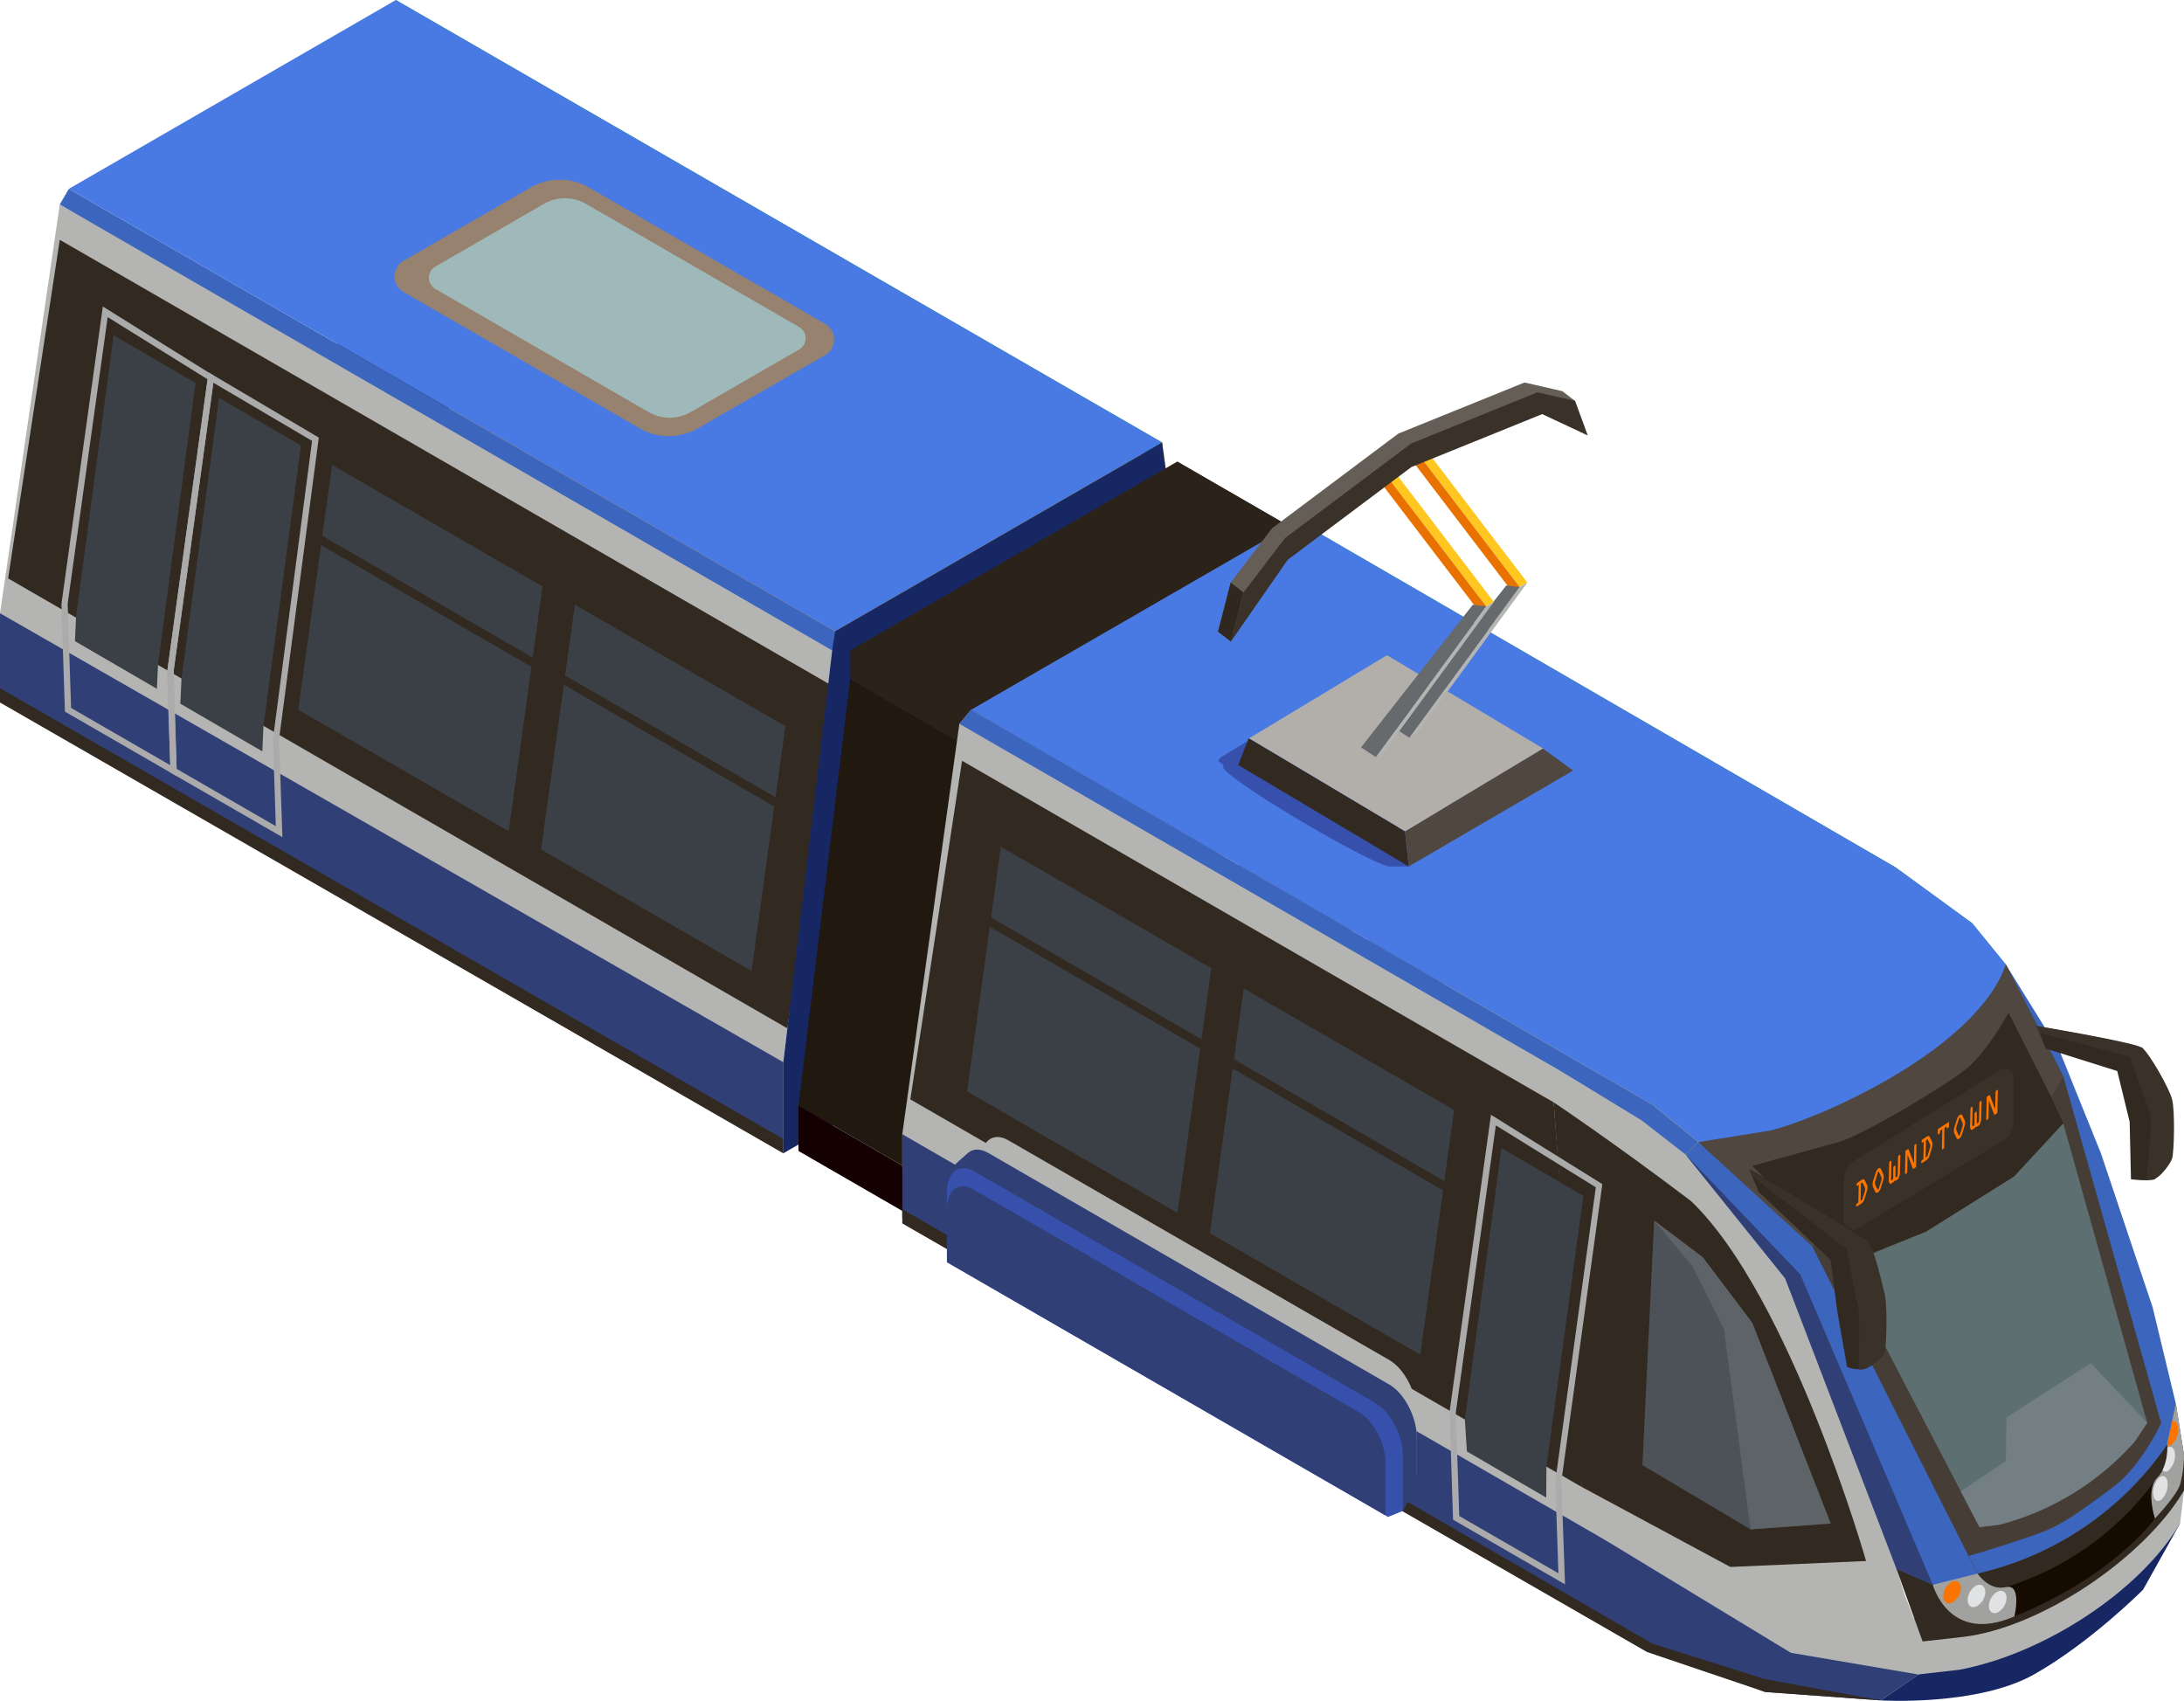 <svg xmlns="http://www.w3.org/2000/svg" viewBox="0 0 477.43 371.8"><defs><style>.cls-1{isolation:isolate;}.cls-2{fill:#2b2219;}.cls-3{fill:#21180f;}.cls-4{fill:#fbc900;}.cls-5{fill:#fb9d00;}.cls-6{fill:#27ad69;}.cls-7{fill:#140000;}.cls-8{fill:#322920;}.cls-9{fill:#b4b4b2;}.cls-10{fill:#3b4046;}.cls-11{fill:#303f75;}.cls-12{fill:#3c65bd;}.cls-13{mix-blend-mode:multiply;}.cls-14{fill:#ababab;}.cls-15{fill:#497ae3;}.cls-16{fill:#162764;}.cls-17{fill:#4d5258;}.cls-18{fill:#fbed00;}.cls-19{fill:#160b00;}.cls-20{fill:#463e36;}.cls-21{fill:#504840;}.cls-22{fill:#3750ab;}.cls-23{fill:#a1a1a0;}.cls-24{fill:#5e6f72;}.cls-25{fill:#737f82;}.cls-26{fill:#e1e2e3;}.cls-27{fill:#fb7400;}.cls-28{fill:#3a3128;}.cls-29{fill:#b2aeaa;}.cls-30{fill:#96826e;}.cls-31{fill:#9fb8b9;}.cls-32{fill:#5e6368;}.cls-33{fill:#ffc71f;}.cls-34{fill:#e87100;}.cls-35{fill:#666a6c;}.cls-36{fill:#655e57;}.cls-37{fill:#30271e;}</style></defs><g class="cls-1"><g id="Layer_2" data-name="Layer 2"><g id="Layer_1-2" data-name="Layer 1"><polygon class="cls-2" points="281.8 121.27 257.35 107.16 257.35 100.9 281.8 115.02 281.8 121.27"/><polygon class="cls-3" points="295.43 200.12 270.98 186 257.35 107.16 281.8 121.27 295.43 200.12"/><polygon class="cls-4" points="98.19 98.58 267.66 196.43 254.04 96.72 84.56 3.41 98.19 98.58"/><polygon class="cls-5" points="267.66 175.21 267.66 196.43 98.19 98.58 98.19 77.36 267.66 175.21"/><polygon class="cls-6" points="254.04 101.25 84.56 3.41 86.54 0 254.04 96.72 254.04 101.25"/><polygon class="cls-7" points="98.19 96.16 73.74 82.05 73.74 72.13 98.19 86.25 98.19 96.16"/><polygon class="cls-8" points="98.19 93.75 267.66 191.59 267.66 196.43 98.19 98.58 98.19 93.75"/><polygon class="cls-9" points="1.77 154.25 171.24 252.1 171.24 232.19 182.54 138 13.07 44.69 0 134.05 1.77 154.25"/><polygon class="cls-8" points="172.12 224.79 66.91 164.04 39.85 148.42 1.77 126.43 13.07 52.42 182.54 150.27 172.12 224.79"/><polygon class="cls-10" points="34.3 150.56 16.38 140.15 16.63 134.73 24.84 73.3 42.75 83.71 34.55 145.15 34.3 150.56"/><polygon class="cls-10" points="57.34 164.24 39.42 153.82 39.67 148.4 47.88 86.97 65.79 97.39 57.59 158.82 57.34 164.24"/><polygon class="cls-10" points="65.2 155.14 111.21 181.7 118.6 128.2 72.6 101.64 65.2 155.14"/><polygon class="cls-8" points="68.77 116.14 118.28 144.81 118.28 146.98 68.77 118.31 68.77 116.14"/><polygon class="cls-10" points="118.28 185.68 164.29 212.24 171.68 158.74 125.68 132.18 118.28 185.68"/><polygon class="cls-8" points="121.85 146.67 171.36 175.34 171.36 177.52 121.85 148.85 121.85 146.67"/><polygon class="cls-11" points="171.24 232.19 171.24 249.16 0 152.33 0 134.05 171.24 232.19"/><polygon class="cls-12" points="182.54 142.53 13.07 44.69 15.05 41.28 182.54 138 182.54 142.53"/><g class="cls-13"><path class="cls-14" d="M38.67,169.69,14.19,155.55,13.43,132,22.48,67,46.84,82.2l-.06.45-8.91,64.53ZM15.54,154.75l21.67,12.51-.7-20.16,8.85-64.2L23.54,69.32,14.79,132Z"/></g><g class="cls-13"><path class="cls-14" d="M61.74,183,37.27,168.88,36.6,146.4l9-65L69.69,95.65l-.06.45L61,161.6ZM38.61,168.07l21.68,12.52-.62-19.05,8.55-65.17L46.64,83.66,38,146.47Z"/></g><polygon class="cls-8" points="0 150.44 171.24 248.97 171.24 252.1 0 153.56 0 150.44"/><polygon class="cls-15" points="86.54 0 15.05 41.28 182.54 138 254.04 96.72 86.54 0"/><polygon class="cls-16" points="254.04 96.72 267.66 196.43 171.24 252.1 171.24 232.19 181.93 142.18 182.54 138 254.04 96.72"/><polygon class="cls-7" points="199 265.71 174.55 251.59 174.55 241.67 199 255.79 199 265.71"/><polygon class="cls-3" points="199 255.79 174.55 241.67 185.85 148.43 210.31 162.55 199 255.79"/><polygon class="cls-2" points="210.31 162.55 185.85 148.43 185.85 142.18 210.31 156.3 210.31 162.55"/><polygon class="cls-2" points="185.85 142.18 257.35 100.9 281.8 115.02 210.31 162.55 210.31 156.3 185.85 142.18"/><path class="cls-16" d="M411.12,371.69S432.28,373,444.67,366s23.81-18.51,23.81-18.51l8.1-14.49-32.42,20.76L419.44,366Z"/><path class="cls-9" d="M419.44,366l8.86-1c18.6-3.48,39.58-17.25,48.28-32h0l.85-7.23-62.12,29.42Z"/><polygon class="cls-8" points="442.24 269.4 295.43 184.64 281.8 125.02 411.12 199.69 442.24 264.08 442.24 269.4"/><path class="cls-4" d="M396.91,240.75,313.68,192.7c-3.32-1.92-6,.11-6,4.54v13.94l95.24,55V252.23C402.91,247.8,400.22,242.66,396.91,240.75Z"/><path class="cls-8" d="M459.27,306.78s-8.94-73.09-30.65-93.85l-17.5-13.25,31.12,64.4Z"/><polygon class="cls-17" points="359.14 214.05 405.14 240.61 391.52 201.67 345.51 175.11 359.14 214.05"/><polygon class="cls-8" points="359.14 181.94 405.14 208.5 405.14 210.67 359.14 184.11 359.14 181.94"/><polygon class="cls-17" points="303.49 181.92 349.49 208.48 335.87 169.54 289.86 142.98 303.49 181.92"/><polygon class="cls-8" points="303.49 149.81 349.49 176.37 349.49 178.55 303.49 151.99 303.49 149.81"/><path class="cls-18" d="M399.14,249.35l-87.69-50.62c-3.32-1.92-6,.11-6,4.54v15l99.7,57.56v-15C405.14,256.41,402.45,251.27,399.14,249.35Z"/><polygon class="cls-12" points="438.47 210.82 450.36 230.02 459.27 252.1 470.57 285.75 475.64 306.78 473.76 315.75 466.96 294.05 449.14 242.01 438.47 210.82"/><polygon class="cls-6" points="281.8 117.28 412.81 192.92 428.62 205.13 434.94 213.44 438.47 210.82 431.14 201.81 414.39 189.6 283.78 113.87 281.8 117.28"/><polygon class="cls-7" points="295.43 210.04 270.98 195.92 270.98 186 295.43 200.12 295.43 210.04"/><polygon class="cls-17" points="440.24 274.84 416.63 261.21 403 208.3 426.61 221.93 440.24 274.84"/><g class="cls-13"><path class="cls-14" d="M443.26,293.82,414,276.91,400,204l29.29,16.92Zm-28-17.85,25.93,15L428,221.86l-25.94-15Z"/></g><polygon class="cls-8" points="461.03 322.64 456.11 329.29 456.52 305.46 295.43 212.46 300.35 203.77 461.03 322.64"/><polygon class="cls-9" points="420.29 358.81 419.44 362.78 419.44 366.04 360.09 361.13 199 268.13 197.24 255.03 197.24 247.93 209.72 158.22 212.28 155.15 342.89 230.87 361.4 241.57 368.5 252.39 394.75 273.33 409.37 326.29 416.16 347.99 420.29 358.81"/><polygon class="cls-11" points="419.44 366.04 411.12 371.69 385.86 369.85 358.33 359.21 197.24 266.2 197.24 247.93 351.01 336.71 391.49 361.29 419.44 366.04"/><polygon class="cls-8" points="345.82 325.07 199 240.31 210.31 166.3 339.63 240.96 345.82 319.75 345.82 325.07"/><path class="cls-9" d="M303.66,297.26l-83.23-48c-3.31-1.92-6,.12-6,4.54v13.94l95.24,55V308.74C309.67,304.32,307,299.18,303.66,297.26Z"/><path class="cls-8" d="M407.93,341.22s-16.58-57.94-38.29-78.7c-17.5-13.24-30-21.56-30-21.56l6.2,84.11,32.41,17.45Z"/><polygon class="cls-12" points="209.72 158.22 341.31 234.2 358.87 244.9 368.5 252.39 371.27 249.66 361.4 241.58 342.89 230.88 212.28 155.15 209.72 158.22"/><polygon class="cls-17" points="361.6 266.82 359.04 320.27 382.67 334.3 400.19 333.02 383.05 289.16 372.24 274.84 361.6 266.82"/><polygon class="cls-8" points="385.86 367.05 411.12 371.69 385.86 369.85 360.09 361.13 197.24 267.43 197.24 264.31 361.21 359.28 385.86 367.05"/><path class="cls-8" d="M420.29,358.81l8.86-1c17-2,39.58-17.25,48.28-32h0v-7.75l-1.79-11.27-1.88,9-59.2,27.14Z"/><path class="cls-19" d="M471.08,331.92s-8.82,12.52-30.72,21.41l-1.86-6.4a63.82,63.82,0,0,0,32.59-23.29A14.15,14.15,0,0,1,471.08,331.92Z"/><path class="cls-20" d="M473.76,315.76h0a68.73,68.73,0,0,1-40,27.84l-1.45.36-9.76,2.44-12.44-28.58-16-43.36-22.82-24.81,67.2-38.84,12.58,24.53Z"/><path class="cls-21" d="M451.05,235.35S444,249.2,430.82,256.74s-34.66,15.68-34.66,15.68l-24.89-22.76,67.2-38.84Z"/><path class="cls-11" d="M303.66,302.62,216,252c-1.84-1.06-3.49-.91-4.59.2-.41.41-3.07,2.55-3.31,3.19s1.9.09,1.9,1.15v15l96.71,58.77,3-6V314.1C309.67,309.67,307,304.54,303.66,302.62Z"/><path class="cls-22" d="M300.67,306.69,213,256.07c-3.32-1.92-6,.11-6,4.54l0,15.31,96.42,55.67,3.25-1.32v-12.1C306.68,313.75,304,308.61,300.67,306.69Z"/><path class="cls-11" d="M297.08,308.71,212.79,260c-3.19-1.84-5.78.11-5.78,4.36v11.52l95.85,55.34V319.74C302.86,315.49,300.27,310.55,297.08,308.71Z"/><path class="cls-23" d="M440.36,353.33s1.73-7.24-1.86-6.4-6-2.69-6.23-3-9.76,2.44-9.76,2.44S426,359.56,440.36,353.33Z"/><path class="cls-15" d="M212.28,155.15l71.5-41.28L414.39,189.6l16.75,12.21,7.33,9h0c-6.19,18.25-39.81,33.42-51.47,36.31l-15.73,2.53-9.87-8.08-18.51-10.7Z"/><polygon class="cls-12" points="371.27 249.66 368.5 252.39 390.23 279.41 409.37 326.29 414.56 342.9 422.51 346.41 432.27 343.97 396.15 272.42 371.27 249.66"/><path class="cls-24" d="M469.39,311l-2.73,4.1a59.53,59.53,0,0,1-29.53,18.17l-4.41.54-4.07-7.8-25.74-49.36L421,269.23l19.23-12.06,10.79-11.65Z"/><path class="cls-25" d="M469.39,311l-2.73,4.1a59.53,59.53,0,0,1-29.53,18.17l-4.41.54-4.07-7.8,9.82-6.65.17-9.54L457.06,298Z"/><path class="cls-12" d="M473.76,315.76h0a68.73,68.73,0,0,1-40,27.84l-1.45.36-1.93-3.84s13.32-3.92,17.53-5.83c3.84-1.74,7.84-4.6,14.07-9.27s10.47-14,10.47-14Z"/><path class="cls-26" d="M434,347.89a3.73,3.73,0,0,1-1.86,3.21c-1.06.53-1.95,0-2-1.29a3.73,3.73,0,0,1,1.85-3.2C433,346.07,433.91,346.65,434,347.89Z"/><path class="cls-26" d="M438.64,349.21a3.77,3.77,0,0,1-1.86,3.21c-1.06.53-1.95,0-2-1.28a3.75,3.75,0,0,1,1.86-3.21C437.71,347.4,438.6,348,438.64,349.21Z"/><path class="cls-27" d="M428.65,347.08a3.74,3.74,0,0,1-1.85,3.21c-1.06.53-1.95-.05-2-1.29a3.74,3.74,0,0,1,1.85-3.21C427.72,345.26,428.62,345.84,428.65,347.08Z"/><path class="cls-23" d="M477.43,318.05a25.3,25.3,0,0,1-.85,6.43c-.85,2.59-5.5,7.44-5.5,7.44s-2.08-6.33.52-8.93a6.26,6.26,0,0,0,1.13-1.56,11.17,11.17,0,0,0,1.06-4.94c0-.2,0-.37,0-.49s0-.24,0-.24l1.07-5.11.81-3.86Z"/><path class="cls-26" d="M473.84,324.11a4.56,4.56,0,0,1-1.33,3.66c-.87.7-1.68.19-1.81-1.13A4.61,4.61,0,0,1,472,323C472.9,322.27,473.71,322.78,473.84,324.11Z"/><path class="cls-26" d="M474.1,321.4a.92.92,0,0,1-1.37,0,11.17,11.17,0,0,0,1.06-4.94c.8-.52,1.52,0,1.65,1.25A4.6,4.6,0,0,1,474.1,321.4Z"/><path class="cls-27" d="M474.79,315.73a1.08,1.08,0,0,1-1,.27c0-.16,0-.24,0-.24l1.07-5.11c.65-.18,1.19.36,1.29,1.41A4.61,4.61,0,0,1,474.79,315.73Z"/><polygon class="cls-11" points="422.51 346.41 393.57 278.61 368.5 252.39 390.23 279.41 414.56 342.9 422.51 346.41"/><path class="cls-8" d="M402.91,276.64l-3.37-5.54-16.49-16.25,18.82-5.19c5.26-1.45,23.52-12.38,28.08-16.11s9.13-12.18,9.13-12.18l9.3,18.39,2.67,5.76-10.79,11.65L421,269.23l-18.75,7.41Z"/><path class="cls-28" d="M437.82,249.39l-31.67,19.15a2,2,0,0,1-3.08-1.74v-8.9a4.9,4.9,0,0,1,2.3-4.14L437.07,234a2,2,0,0,1,3.1,1.72v9.51A4.87,4.87,0,0,1,437.82,249.39Z"/><path class="cls-27" d="M406.32,259l-.18.12c-.17.11-.3.12-.3-.13a.69.69,0,0,1,.29-.53l.83-.54c.38-.26.57-.17.73.16l.41.88a1.37,1.37,0,0,1,.14.68,3.13,3.13,0,0,1-.16.82L407.6,262a1.86,1.86,0,0,1-.79,1.15l-.82.54c-.13.08-.24.07-.24-.17a.63.63,0,0,1,.26-.5l.23-.15Zm.42,3.51.09-.06a.7.7,0,0,0,.35-.51l.46-1.47a1.59,1.59,0,0,0,.1-.5.78.78,0,0,0-.11-.46l-.39-.85c-.1-.22-.14-.18-.37,0l-.06,0Z"/><path class="cls-27" d="M411.68,256.62a1.27,1.27,0,0,1,.11.65,2.61,2.61,0,0,1-.18.89l-.48,1.53a1.7,1.7,0,0,1-.61.95c-.29.19-.48.09-.59-.15l-.43-.92a1.34,1.34,0,0,1-.15-.68,2.77,2.77,0,0,1,.14-.82l.52-1.65a1.81,1.81,0,0,1,.61-1,.36.36,0,0,1,.59.15Zm-.91-.39c0-.08-.06-.16-.16-.09a.53.53,0,0,0-.17.31L410,258a2,2,0,0,0-.13.61.82.82,0,0,0,.08.38l.45.95c0,.07.06.15.16.09a.53.53,0,0,0,.17-.31l.5-1.58a1.78,1.78,0,0,0,.1-.5.89.89,0,0,0-.11-.46Z"/><path class="cls-27" d="M414.38,258.08c-.17.11-.27.13-.29-.09h0a.57.57,0,0,1-.3.48l-.37.25c-.17.12-.22.11-.3,0l-.16-.29a.39.39,0,0,1-.07-.29l.08-3.85a.57.57,0,0,1,.25-.5c.18-.12.25,0,.25.17l-.08,3.85.12.23.22-.14.14-.41,0-2.09a.69.69,0,0,1,.25-.56c.18-.11.25,0,.24.23l0,2.1.13.22.21-.14.14-.41.08-3.85a.54.54,0,0,1,.25-.49c.18-.12.25-.05.24.17l-.08,3.85a.75.75,0,0,1-.07.38l-.18.52a.66.66,0,0,1-.31.44Z"/><path class="cls-27" d="M418.46,250.61a.54.54,0,0,1,.25-.5c.18-.12.25-.05.24.17l-.09,4.83-.66.44L417,252.42h0l-.07,3.65a.58.58,0,0,1-.25.5c-.18.12-.25,0-.24-.17l.09-4.84.65-.43,1.21,3.17h0Z"/><path class="cls-27" d="M420.54,249.54l-.18.13c-.17.1-.3.12-.3-.14a.69.69,0,0,1,.29-.52l.83-.55c.38-.25.57-.17.73.17l.41.88a1.37,1.37,0,0,1,.14.68,3.29,3.29,0,0,1-.16.82l-.47,1.51a1.86,1.86,0,0,1-.8,1.14l-.82.55c-.13.08-.24.07-.24-.17a.63.63,0,0,1,.26-.5l.23-.16Zm.42,3.51.09-.06a.69.69,0,0,0,.35-.51l.46-1.46a1.64,1.64,0,0,0,.1-.5.77.77,0,0,0-.11-.46l-.39-.85c-.1-.22-.14-.18-.37,0l-.06,0Z"/><path class="cls-27" d="M424.1,247.18v.24a.56.56,0,0,1-.25.49c-.18.12-.25.05-.24-.16v-.91l2.44-1.62v.91a.58.58,0,0,1-.26.49c-.17.12-.24,0-.24-.17v-.24l-.48.32L425,250.7a.54.54,0,0,1-.25.5c-.18.12-.24,0-.24-.17l.08-4.17Z"/><path class="cls-27" d="M429.45,244.81a1.43,1.43,0,0,1,.12.65,3.34,3.34,0,0,1-.18.9l-.48,1.53a1.79,1.79,0,0,1-.61,1,.36.36,0,0,1-.6-.15l-.43-.92a1.39,1.39,0,0,1-.14-.69,2.52,2.52,0,0,1,.14-.82l.52-1.65a1.73,1.73,0,0,1,.61-.94.36.36,0,0,1,.59.15Zm-.9-.39c0-.08-.06-.16-.16-.08s-.14.18-.18.31l-.46,1.49a2.15,2.15,0,0,0-.13.62.82.82,0,0,0,.08.38l.45,1c0,.06.06.15.16.08s.13-.19.17-.31l.5-1.57a1.56,1.56,0,0,0,.09-.5.79.79,0,0,0-.1-.46Z"/><path class="cls-27" d="M432.16,246.27c-.17.12-.27.14-.3-.08h0a.6.6,0,0,1-.31.48l-.37.25c-.17.11-.21.1-.29,0l-.17-.29a.42.42,0,0,1-.06-.29l.08-3.86a.56.56,0,0,1,.25-.5c.18-.11.24,0,.24.18l-.08,3.85.13.22.21-.14.14-.4,0-2.09a.7.7,0,0,1,.26-.56c.18-.12.24,0,.24.23l0,2.09.12.23.22-.14.14-.41.08-3.85a.54.54,0,0,1,.25-.5c.17-.11.24,0,.24.17l-.08,3.85a.8.8,0,0,1-.08.39l-.17.52a.71.71,0,0,1-.31.44Z"/><path class="cls-27" d="M436.23,238.8a.56.56,0,0,1,.26-.49c.18-.12.24-.05.24.17l-.1,4.83-.65.43-1.21-3.13h0l-.07,3.66a.58.58,0,0,1-.25.49c-.18.12-.25.05-.25-.16l.1-4.84.65-.43,1.21,3.17h0Z"/><path class="cls-22" d="M267.55,167.31l-1.29-1,.53-.72,29.57-17.83L308,189.4H304C301.56,190.19,264.14,168.25,267.55,167.31Z"/><path class="cls-29" d="M273,161.39l.62-.34h0l29.58-17.83,34.18,20.42-30.17,18.12S273,161.34,273,161.39Z"/><polygon class="cls-8" points="272.96 161.39 270.69 167.23 307.96 189.4 307.14 181.75 272.96 161.39"/><polygon class="cls-21" points="307.14 181.75 307.96 189.4 343.9 168.44 337.31 163.63 307.14 181.75"/><path class="cls-30" d="M116,41,88.23,57a3.94,3.94,0,0,0,0,6.83l51.62,29.8a12.69,12.69,0,0,0,12.7,0l27.81-16a3.94,3.94,0,0,0,0-6.83L128.74,41A12.69,12.69,0,0,0,116,41Z"/><path class="cls-31" d="M118.91,44.56,95.2,58.25a2.84,2.84,0,0,0,0,4.93l46.6,26.91a9.21,9.21,0,0,0,9.17,0L174.68,76.4a2.84,2.84,0,0,0,0-4.93l-46.6-26.91A9.16,9.16,0,0,0,118.91,44.56Z"/><polygon class="cls-10" points="211.4 238.58 257.4 265.14 264.8 211.64 218.79 185.08 211.4 238.58"/><polygon class="cls-8" points="214.97 199.58 264.48 228.25 264.48 230.43 214.97 201.76 214.97 199.58"/><polygon class="cls-10" points="264.48 269.57 310.49 296.13 317.88 242.63 271.88 216.07 264.48 269.57"/><polygon class="cls-8" points="268.05 230.57 317.56 259.24 317.56 261.42 268.05 232.75 268.05 230.57"/><polygon class="cls-10" points="338.01 327.36 320.67 317.27 320.22 310.3 328.22 250.96 346.14 261.38 338.05 320.59 338.01 327.36"/><g class="cls-13"><path class="cls-14" d="M342.12,346.32l-24.48-14.13-.76-23.59,9.05-64.92,24.35,15.16-.06.44-8.9,64.53ZM319,331.39l21.67,12.51L340,323.74l8.85-64.21L327,246l-8.75,62.72Z"/></g><polygon class="cls-32" points="382.67 334.3 376.86 290.49 369.88 276.64 361.6 266.82 372.24 274.84 383.05 289.16 400.19 333.02 382.67 334.3"/><polygon class="cls-33" points="333.88 127.35 332.2 128.32 308.09 96.7 309.76 95.73 333.88 127.35"/><polygon class="cls-34" points="332.2 128.32 330.52 129.29 306.41 97.67 308.09 96.7 332.2 128.32"/><polygon class="cls-9" points="309.76 160.3 308.09 161.26 332.2 128.32 333.88 127.35 309.76 160.3"/><polygon class="cls-35" points="308.09 161.26 304.83 159.15 329.27 127.98 332.2 128.32 308.09 161.26"/><polygon class="cls-33" points="326.56 131.57 324.88 132.54 300.77 100.93 302.45 99.96 326.56 131.57"/><polygon class="cls-34" points="324.88 132.54 323.21 133.51 299.09 101.89 300.77 100.93 324.88 132.54"/><polygon class="cls-9" points="302.45 164.52 300.77 165.49 324.88 132.54 326.56 131.57 302.45 164.52"/><polygon class="cls-35" points="300.77 165.49 297.52 163.38 321.95 132.2 324.88 132.54 300.77 165.49"/><polygon class="cls-36" points="269.02 127.35 278.08 115.47 305.68 94.78 333.27 83.61 341.52 85.5 344.33 87.65 335.4 87.92 305.71 99.95 274.66 127.55 269.08 140.23 266.26 138.08 269.02 127.35"/><polygon class="cls-37" points="271.84 129.51 269.02 127.35 266.26 138.08 269.08 140.23 271.84 129.51"/><polygon class="cls-28" points="271.84 129.51 280.9 117.63 308.5 96.94 336.09 85.76 344.33 87.65 347.09 95.19 337.13 90.52 308.53 102.1 281.48 122.38 269.08 140.23 271.84 129.51"/><path class="cls-8" d="M445.21,224.27s23,3.8,23.26,4.93S474,239.46,474,244.29s-1.69,13-3,13.49-5.16,0-5.16,0l-.29-12.57-2.71-11.09L447.2,229.2Z"/><path class="cls-28" d="M445.82,225.79,465.59,231s3.65,10.2,4.38,12.38-.81,14.62-.81,14.62,1.37-.35,2.14-.5,3.09-2.88,3.53-4.25.66-10.4,0-12.95-4.95-9.93-6.36-11.08-23.26-4.93-23.26-4.93Z"/><path class="cls-8" d="M382.42,255.57s25.59,14.51,25.82,15.64,2.92,10.65,2.92,15.48-2.74,12-4.08,12.5a5.48,5.48,0,0,1-3.31-.43l-2.14-12.14-1.44-11.21L384.41,260.5Z"/><path class="cls-28" d="M383,257.09l20.77,16s1.56,9.55,2.29,11.74.2,14.54.2,14.54a5.39,5.39,0,0,0,1.35-.1c.78-.15,3.92-2.22,4.36-3.59s.66-10.39,0-12.95-2.36-10.32-3.77-11.47-25.82-15.64-25.82-15.64Z"/></g></g></g></svg>